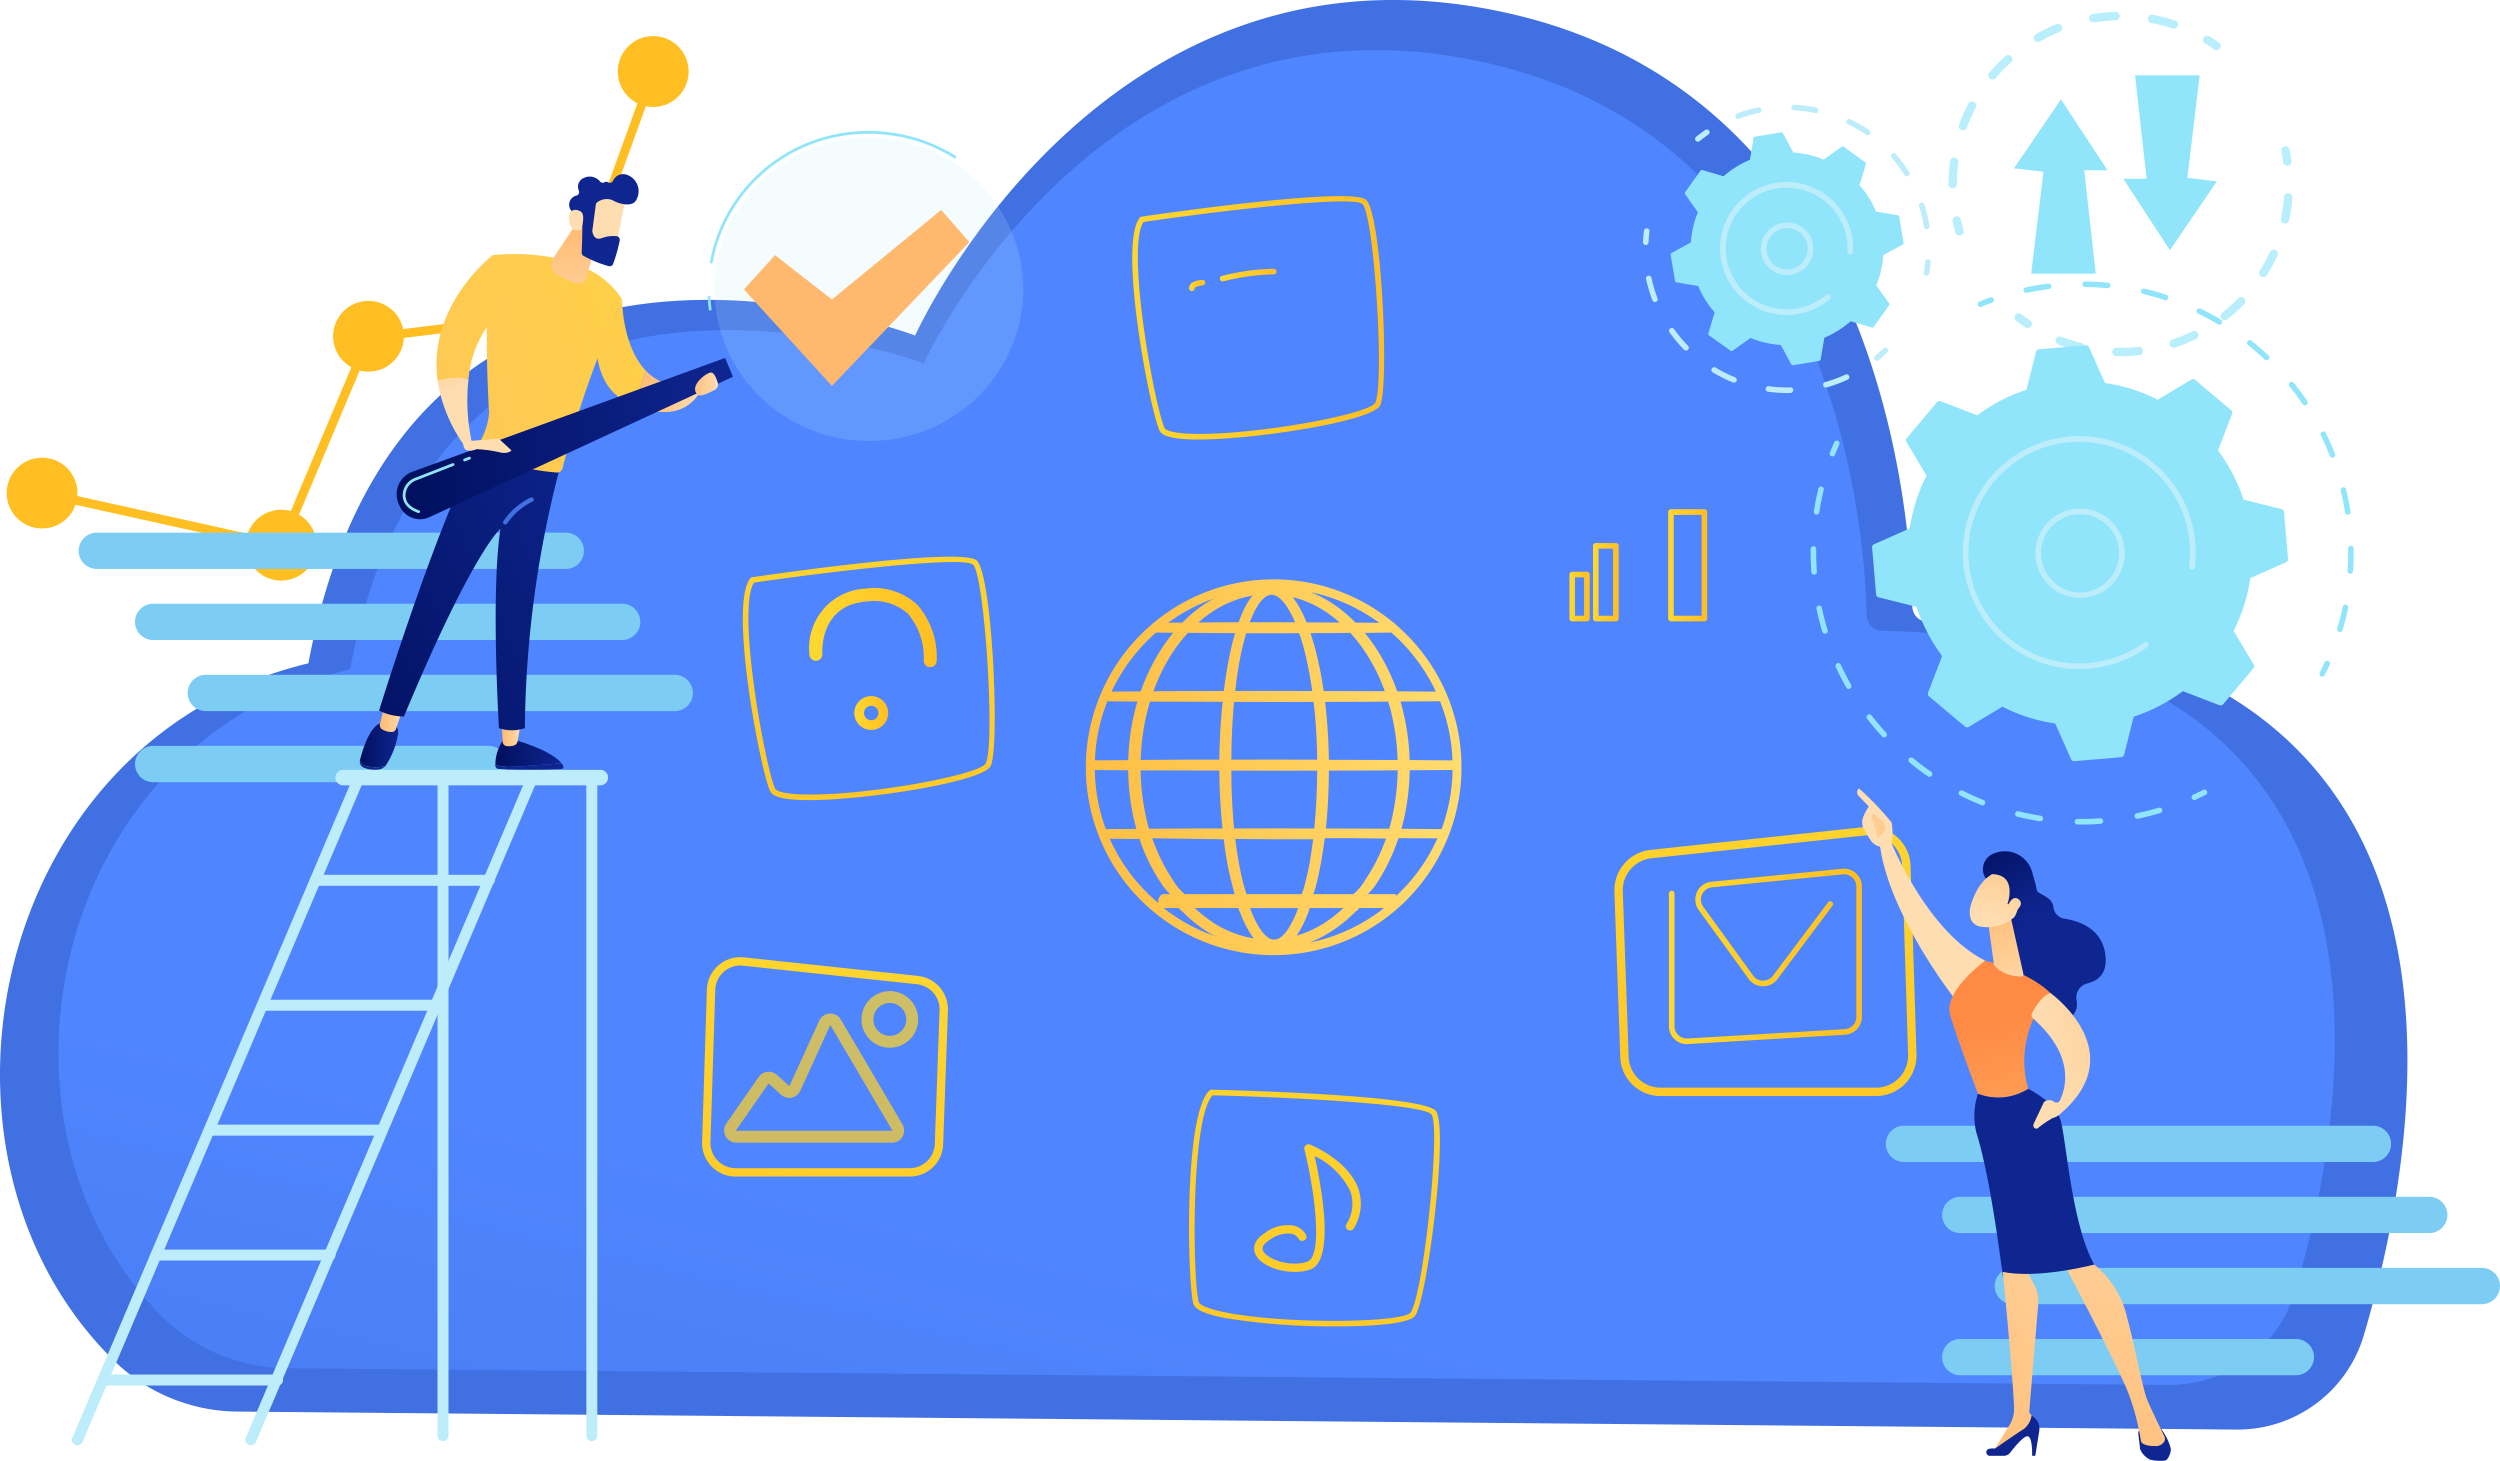 <svg xmlns="http://www.w3.org/2000/svg" xmlns:xlink="http://www.w3.org/1999/xlink" width="230.363" height="134.612" viewBox="0 0 230.363 134.612">
  <defs>
    <linearGradient id="linear-gradient" x1="-3.12" y1="-18.081" x2="-1.545" y2="-9.236" gradientUnits="objectBoundingBox">
      <stop offset="0" stop-color="#fed830"/>
      <stop offset="1" stop-color="#ffbe22"/>
    </linearGradient>
    <linearGradient id="linear-gradient-2" x1="-3.345" y1="-19.376" x2="-1.771" y2="-10.531" xlink:href="#linear-gradient"/>
    <linearGradient id="linear-gradient-3" x1="-2.884" y1="-16.729" x2="-1.31" y2="-7.883" xlink:href="#linear-gradient"/>
    <linearGradient id="linear-gradient-4" x1="-2.909" y1="-16.875" x2="-1.335" y2="-8.029" gradientUnits="objectBoundingBox">
      <stop offset="0" stop-color="#000f5d"/>
      <stop offset="1" stop-color="#0f2691"/>
    </linearGradient>
    <linearGradient id="linear-gradient-5" x1="-2.373" y1="-13.794" x2="-0.799" y2="-4.949" xlink:href="#linear-gradient"/>
    <linearGradient id="linear-gradient-6" x1="0.126" y1="-1.986" x2="0.307" y2="-0.681" xlink:href="#linear-gradient"/>
    <linearGradient id="linear-gradient-7" x1="0.581" y1="-0.01" x2="0.7" y2="-1.135" gradientUnits="objectBoundingBox">
      <stop offset="0" stop-color="#4070e2"/>
      <stop offset="1" stop-color="#4f85ff"/>
    </linearGradient>
    <linearGradient id="linear-gradient-8" x1="0.21" y1="1.5" x2="0.45" y2="0.9" xlink:href="#linear-gradient-7"/>
    <linearGradient id="linear-gradient-9" x1="0.677" y1="-0.252" x2="-0.046" y2="2.82" xlink:href="#linear-gradient"/>
    <linearGradient id="linear-gradient-10" x1="0.833" y1="-0.853" x2="-0.155" y2="4.367" xlink:href="#linear-gradient"/>
    <linearGradient id="linear-gradient-11" x1="0.987" y1="-1.346" x2="-2.154" y2="10.559" xlink:href="#linear-gradient"/>
    <linearGradient id="linear-gradient-12" x1="0" y1="0.5" x2="1" y2="0.5" xlink:href="#linear-gradient"/>
    <linearGradient id="linear-gradient-13" x1="0" y1="0.5" x2="1" y2="0.5" xlink:href="#linear-gradient"/>
    <linearGradient id="linear-gradient-15" x1="0.617" y1="-0.427" x2="0.322" y2="1.873" xlink:href="#linear-gradient"/>
    <linearGradient id="linear-gradient-16" x1="1.214" y1="-1.5" x2="-0.527" y2="3.756" xlink:href="#linear-gradient"/>
    <linearGradient id="linear-gradient-17" x1="0.763" y1="-0.583" x2="0.022" y2="2.253" xlink:href="#linear-gradient"/>
    <linearGradient id="linear-gradient-20" x1="0" y1="0.5" x2="1" y2="0.5" xlink:href="#linear-gradient"/>
    <linearGradient id="linear-gradient-21" x1="0" y1="0.5" x2="1" y2="0.5" xlink:href="#linear-gradient"/>
    <linearGradient id="linear-gradient-22" y1="0.5" x2="1" y2="0.5" gradientUnits="objectBoundingBox">
      <stop offset="0" stop-color="#febe44"/>
      <stop offset="1" stop-color="#ffdc6f"/>
    </linearGradient>
    <linearGradient id="linear-gradient-24" x1="0.757" y1="-0.502" x2="0.107" y2="2.139" xlink:href="#linear-gradient"/>
    <linearGradient id="linear-gradient-26" x1="0" y1="0.5" x2="1" y2="0.5" xlink:href="#linear-gradient"/>
    <linearGradient id="linear-gradient-27" x1="0" y1="0.5" x2="1" y2="0.5" xlink:href="#linear-gradient"/>
    <linearGradient id="linear-gradient-30" x1="0.5" y1="-21.814" x2="0.5" y2="-11.381" xlink:href="#linear-gradient-4"/>
    <linearGradient id="linear-gradient-31" x1="0" y1="0.5" x2="1" y2="0.5" xlink:href="#linear-gradient-4"/>
    <linearGradient id="linear-gradient-32" y1="0.5" x2="1" y2="0.5" gradientUnits="objectBoundingBox">
      <stop offset="0" stop-color="#ffb96f"/>
      <stop offset="1" stop-color="#feddb1"/>
    </linearGradient>
    <linearGradient id="linear-gradient-33" x1="0.5" y1="-14.775" x2="0.5" y2="-7.561" xlink:href="#linear-gradient-4"/>
    <linearGradient id="linear-gradient-34" x1="0" y1="0.5" x2="1" y2="0.5" xlink:href="#linear-gradient-4"/>
    <linearGradient id="linear-gradient-35" x1="0" y1="0.5" x2="1" y2="0.5" xlink:href="#linear-gradient-32"/>
    <linearGradient id="linear-gradient-36" x1="-0.289" y1="1.193" x2="1.375" y2="0.002" xlink:href="#linear-gradient-4"/>
    <linearGradient id="linear-gradient-37" x1="1.314" y1="-0.062" x2="-2.293" y2="2.028" gradientUnits="objectBoundingBox">
      <stop offset="0" stop-color="#fed244"/>
      <stop offset="1" stop-color="#ffb96f"/>
    </linearGradient>
    <linearGradient id="linear-gradient-38" x1="0.673" y1="-4.23" x2="1.048" y2="-14.484" xlink:href="#linear-gradient-7"/>
    <linearGradient id="linear-gradient-39" x1="0.25" y1="-1.065" x2="0.483" y2="0.186" xlink:href="#linear-gradient-32"/>
    <linearGradient id="linear-gradient-40" x1="2.845" y1="-0.503" x2="-5.081" y2="3.117" xlink:href="#linear-gradient-37"/>
    <linearGradient id="linear-gradient-41" x1="2.222" y1="-0.121" x2="-8.391" y2="4.13" xlink:href="#linear-gradient-37"/>
    <linearGradient id="linear-gradient-42" x1="0" y1="0.5" x2="1" y2="0.5" xlink:href="#linear-gradient-32"/>
    <linearGradient id="linear-gradient-43" x1="0.504" y1="-0.004" x2="0.489" y2="1.888" xlink:href="#linear-gradient-32"/>
    <linearGradient id="linear-gradient-44" x1="0" y1="0.5" x2="1" y2="0.5" xlink:href="#linear-gradient-4"/>
    <linearGradient id="linear-gradient-46" x1="4.3" y1="-0.327" x2="1.522" y2="0.279" xlink:href="#linear-gradient-32"/>
    <linearGradient id="linear-gradient-47" x1="-44.797" y1="165.996" x2="-43.774" y2="165.996" xlink:href="#linear-gradient-4"/>
    <linearGradient id="linear-gradient-48" x1="-217.464" y1="742.263" x2="-214.174" y2="739.907" xlink:href="#linear-gradient-32"/>
    <linearGradient id="linear-gradient-49" x1="0.222" y1="-9.574" x2="0.387" y2="-3.525" xlink:href="#linear-gradient-32"/>
    <linearGradient id="linear-gradient-50" x1="0" y1="0.5" x2="1" y2="0.5" xlink:href="#linear-gradient-32"/>
    <linearGradient id="linear-gradient-51" x1="1.332" y1="-2.382" x2="0.979" y2="-1.236" xlink:href="#linear-gradient-37"/>
    <linearGradient id="linear-gradient-52" x1="-0.021" y1="-0.346" x2="0.342" y2="0.297" xlink:href="#linear-gradient-4"/>
    <linearGradient id="linear-gradient-53" x1="1.449" y1="-0.751" x2="0.78" y2="0.079" xlink:href="#linear-gradient-32"/>
    <linearGradient id="linear-gradient-54" x1="3.948" y1="-6.751" x2="2.319" y2="-3.356" xlink:href="#linear-gradient-4"/>
    <linearGradient id="linear-gradient-55" x1="0.162" y1="1.602" x2="1.197" y2="-1.187" xlink:href="#linear-gradient-32"/>
    <linearGradient id="linear-gradient-56" x1="3.173" y1="-6.554" x2="2.168" y2="-3.776" xlink:href="#linear-gradient-4"/>
    <linearGradient id="linear-gradient-57" x1="0.308" y1="1.698" x2="0.771" y2="-1.193" xlink:href="#linear-gradient-32"/>
    <linearGradient id="linear-gradient-58" x1="0.516" y1="0.411" x2="0.749" y2="2.003" gradientUnits="objectBoundingBox">
      <stop offset="0" stop-color="#fe8a44"/>
      <stop offset="1" stop-color="#ffb96f"/>
    </linearGradient>
    <linearGradient id="linear-gradient-59" x1="4.828" y1="-4.304" x2="2.644" y2="-1.881" xlink:href="#linear-gradient-4"/>
    <linearGradient id="linear-gradient-60" x1="0.316" y1="-0.281" x2="0.673" y2="1.373" xlink:href="#linear-gradient-32"/>
    <linearGradient id="linear-gradient-61" x1="2.056" y1="-0.043" x2="0.124" y2="0.527" xlink:href="#linear-gradient-32"/>
    <linearGradient id="linear-gradient-62" x1="0.954" y1="-0.715" x2="0.425" y2="0.863" xlink:href="#linear-gradient-32"/>
    <linearGradient id="linear-gradient-63" x1="0.121" y1="-0.334" x2="0.822" y2="0.994" xlink:href="#linear-gradient-4"/>
    <linearGradient id="linear-gradient-64" x1="2.051" y1="-3.636" x2="0.127" y2="1.446" xlink:href="#linear-gradient-32"/>
    <linearGradient id="linear-gradient-65" x1="2.702" y1="-2.089" x2="0.712" y2="0.219" xlink:href="#linear-gradient-32"/>
    <linearGradient id="linear-gradient-66" x1="1.77" y1="-0.942" x2="-0.638" y2="1.522" xlink:href="#linear-gradient-32"/>
  </defs>
  <g id="Grupo_87663" data-name="Grupo 87663" transform="translate(-1100.535 -745.275)">
    <g id="Grupo_87615" data-name="Grupo 87615" transform="translate(1101.151 748.602)">
      <g id="Grupo_87609" data-name="Grupo 87609" transform="translate(0 38.848)">
        <circle id="Elipse_4477" data-name="Elipse 4477" cx="3.261" cy="3.261" r="3.261" fill="url(#linear-gradient)"/>
      </g>
      <g id="Grupo_87610" data-name="Grupo 87610" transform="translate(22.033 43.649)">
        <path id="Trazado_114389" data-name="Trazado 114389" d="M1134.794,805.715a3.261,3.261,0,1,1-3.638-2.836A3.261,3.261,0,0,1,1134.794,805.715Z" transform="translate(-1128.296 -802.854)" fill="url(#linear-gradient-2)"/>
      </g>
      <g id="Grupo_87611" data-name="Grupo 87611" transform="translate(29.448 23.772)">
        <circle id="Elipse_4478" data-name="Elipse 4478" cx="3.261" cy="3.261" r="3.261" transform="matrix(0.976, -0.217, 0.217, 0.976, 0, 1.412)" fill="url(#linear-gradient-3)"/>
      </g>
      <g id="Grupo_87612" data-name="Grupo 87612" transform="translate(48.336 22.137)">
        <path id="Trazado_114390" data-name="Trazado 114390" d="M1167.036,779.347a3.262,3.262,0,1,1-3.639-2.835A3.262,3.262,0,0,1,1167.036,779.347Z" transform="translate(-1160.537 -776.487)" fill="url(#linear-gradient-4)"/>
      </g>
      <g id="Grupo_87613" data-name="Grupo 87613" transform="translate(56.311)">
        <path id="Trazado_114391" data-name="Trazado 114391" d="M1176.811,752.213a3.262,3.262,0,1,1-3.638-2.835A3.262,3.262,0,0,1,1176.811,752.213Z" transform="translate(-1170.312 -749.353)" fill="url(#linear-gradient-5)"/>
      </g>
      <g id="Grupo_87614" data-name="Grupo 87614" transform="translate(3.132 3.233)">
        <path id="Trazado_114392" data-name="Trazado 114392" d="M1127.525,797.518l-22.4-4.963.177-.8,21.728,4.815,8.031-19.064,18.176-2.253,7.956-21.937.771.279-8.128,22.41-18.2,2.257Z" transform="translate(-1105.129 -753.316)" fill="url(#linear-gradient-6)"/>
      </g>
    </g>
    <g id="Grupo_87616" data-name="Grupo 87616" transform="translate(1100.535 745.275)">
      <path id="Trazado_114393" data-name="Trazado 114393" d="M1278.134,802.565a1.418,1.418,0,0,1-1.385-1.391c-.142-7.788-2.572-46.457-36.626-54.538-37.914-9-55.264,29.56-55.264,29.56s-46.91-17.993-55.906,30.2c-29.413,7.06-37.055,45.473-17.925,64.243a16.447,16.447,0,0,0,11.373,4.706l184.206,1.659a12.127,12.127,0,0,0,11.737-8.674C1324.1,848.912,1331.639,803.818,1278.134,802.565Z" transform="translate(-1100.535 -745.275)" fill="url(#linear-gradient-7)"/>
      <path id="Trazado_114394" data-name="Trazado 114394" d="M1275.139,804.433a1.419,1.419,0,0,1-1.385-1.389c-.151-7.469-2.556-43.326-34.63-50.842-35.85-8.4-52.256,27.6-52.256,27.6s-44.357-16.8-52.864,28.2c-27.546,6.529-34.9,41.778-17.462,59.483a16.447,16.447,0,0,0,11.575,4.907l173.406,1.543a12.128,12.128,0,0,0,11.745-8.707C1318.676,846.794,1325.093,805.628,1275.139,804.433Z" transform="translate(-1101.75 -746.317)" fill="url(#linear-gradient-8)"/>
    </g>
    <g id="Grupo_87621" data-name="Grupo 87621" transform="translate(1280.085 746.366)">
      <g id="Grupo_87617" data-name="Grupo 87617" transform="translate(6.028 5.846)">
        <path id="Trazado_114395" data-name="Trazado 114395" d="M1332.331,756.5l4.295,6.53h-2.148l1.062,9.528h-5.95l1.133-9.39-2.719-.317Z" transform="translate(-1328.004 -754.279)" fill="#91e5fa"/>
        <path id="Trazado_114396" data-name="Trazado 114396" d="M1344.646,769.9l-4.295-6.591h2.148l-1.062-9.528h5.95l-1.133,9.452,2.719.317Z" transform="translate(-1330.278 -753.777)" fill="#91e5fa"/>
      </g>
      <g id="Grupo_87620" data-name="Grupo 87620">
        <g id="Grupo_87618" data-name="Grupo 87618" opacity="0.64">
          <path id="Trazado_114397" data-name="Trazado 114397" d="M1321.706,771.474a.386.386,0,0,1-.37-.277c-.1-.333-.186-.677-.263-1.021a.386.386,0,0,1,.754-.168c.073.328.157.655.25.972a.386.386,0,0,1-.371.5Z" transform="translate(-1320.698 -750.865)" fill="#91e5fa"/>
          <path id="Trazado_114398" data-name="Trazado 114398" d="M1321,762.877a.386.386,0,0,1-.386-.387c0-.366.013-.741.038-1.111.024-.339.058-.678.1-1.009a.386.386,0,0,1,.766.1c-.042.315-.075.638-.1.959-.024.353-.037.71-.037,1.058A.387.387,0,0,1,1321,762.877Zm.94-5.338a.392.392,0,0,1-.132-.023.387.387,0,0,1-.231-.5,15.822,15.822,0,0,1,.863-1.944.386.386,0,1,1,.684.361,15.007,15.007,0,0,0-.821,1.849A.388.388,0,0,1,1321.941,757.539Zm2.728-4.685a.386.386,0,0,1-.295-.636,16.044,16.044,0,0,1,1.48-1.526.386.386,0,0,1,.517.574,15.058,15.058,0,0,0-1.408,1.451A.384.384,0,0,1,1324.669,752.854Zm4.172-3.459a.386.386,0,0,1-.191-.722,15.789,15.789,0,0,1,1.912-.924.386.386,0,0,1,.289.716,15.056,15.056,0,0,0-1.819.879A.387.387,0,0,1,1328.841,749.395Zm12.535-1.227a.4.4,0,0,1-.122-.02,15.084,15.084,0,0,0-1.958-.507.386.386,0,0,1,.143-.76,15.953,15.953,0,0,1,2.058.533.386.386,0,0,1-.122.753Zm-7.429-.584a.386.386,0,0,1-.063-.767,15.931,15.931,0,0,1,2.115-.2.386.386,0,1,1,.023.772,15.187,15.187,0,0,0-2.012.2A.429.429,0,0,1,1333.948,747.584Z" transform="translate(-1320.615 -746.612)" fill="#91e5fa"/>
          <path id="Trazado_114399" data-name="Trazado 114399" d="M1350.607,750.635a.388.388,0,0,1-.22-.069c-.273-.19-.557-.374-.843-.546a.386.386,0,0,1,.4-.662c.3.18.6.373.886.573a.386.386,0,0,1-.221.7Z" transform="translate(-1325.908 -747.108)" fill="#91e5fa"/>
        </g>
        <g id="Grupo_87619" data-name="Grupo 87619" transform="translate(6.074 12.387)" opacity="0.64">
          <path id="Trazado_114400" data-name="Trazado 114400" d="M1358.75,763.583a.386.386,0,0,1-.383-.334c-.044-.33-.1-.663-.166-.99a.386.386,0,0,1,.757-.153c.07.344.129.693.175,1.041a.386.386,0,0,1-.332.434A.345.345,0,0,1,1358.75,763.583Z" transform="translate(-1333.609 -761.795)" fill="#91e5fa"/>
          <path id="Trazado_114401" data-name="Trazado 114401" d="M1338.727,782.117c-.139,0-.277,0-.416-.006a.385.385,0,0,1-.376-.4.375.375,0,0,1,.4-.376,15.223,15.223,0,0,0,1.987-.079.386.386,0,1,1,.082.769A15.9,15.9,0,0,1,1338.727,782.117Zm-3.689-.44a.4.4,0,0,1-.091-.011,16,16,0,0,1-1.995-.627.386.386,0,0,1,.279-.72,15.086,15.086,0,0,0,1.9.6.387.387,0,0,1-.091.762Zm8.557-.347a.386.386,0,0,1-.122-.753,14.962,14.962,0,0,0,1.84-.75.387.387,0,0,1,.339.7,15.892,15.892,0,0,1-1.935.789A.39.39,0,0,1,1343.594,781.33Zm4.692-2.529a.387.387,0,0,1-.24-.69,15.162,15.162,0,0,0,1.479-1.331.386.386,0,0,1,.553.539,15.963,15.963,0,0,1-1.554,1.4A.384.384,0,0,1,1348.286,778.8Zm3.562-3.969a.386.386,0,0,1-.327-.591,15.077,15.077,0,0,0,.94-1.753.387.387,0,0,1,.7.32,15.944,15.944,0,0,1-.99,1.843A.385.385,0,0,1,1351.848,774.832Zm2-4.943a.394.394,0,0,1-.082-.008.386.386,0,0,1-.3-.458,15.239,15.239,0,0,0,.287-1.969.386.386,0,1,1,.77.062,16.039,16.039,0,0,1-.3,2.068A.386.386,0,0,1,1353.85,769.889Z" transform="translate(-1328.916 -762.772)" fill="#91e5fa"/>
          <path id="Trazado_114402" data-name="Trazado 114402" d="M1329.283,782.026a.383.383,0,0,1-.214-.064c-.29-.193-.579-.4-.858-.614a.387.387,0,0,1,.471-.614c.264.2.539.4.816.583a.386.386,0,0,1-.215.708Z" transform="translate(-1328.06 -765.269)" fill="#91e5fa"/>
        </g>
      </g>
    </g>
    <g id="Grupo_87623" data-name="Grupo 87623" transform="translate(1165.227 833.477)">
      <path id="Trazado_114403" data-name="Trazado 114403" d="M1198.959,873.6H1182.92a3.089,3.089,0,0,1-3.088-3.188l.441-14.035a3.091,3.091,0,0,1,3.417-2.976l16.036,1.711a3.1,3.1,0,0,1,2.76,3.183l-.439,12.325A3.079,3.079,0,0,1,1198.959,873.6Zm-17.913-17.2-.442,14.036a2.319,2.319,0,0,0,2.316,2.39h16.039a2.309,2.309,0,0,0,2.316-2.235l.439-12.325a2.325,2.325,0,0,0-2.071-2.386l-16.036-1.711a2.317,2.317,0,0,0-2.562,2.231Z" transform="translate(-1179.83 -853.387)" fill="url(#linear-gradient-9)"/>
      <g id="Grupo_87622" data-name="Grupo 87622" transform="translate(2.034 3.125)" opacity="0.73">
        <path id="Trazado_114404" data-name="Trazado 114404" d="M1197.786,871.65h-14.338a1.124,1.124,0,0,1-.923-1.766l2.983-4.289a1.125,1.125,0,0,1,1.682-.187l1.135,1.024a.025.025,0,0,0,.021-.017l2.741-6.005a1.124,1.124,0,0,1,1.991-.1l5.677,9.65a1.124,1.124,0,0,1-.968,1.694Zm-11.335-5.435-.046,0-2.982,4.289a.027.027,0,0,0,0,.032.025.025,0,0,0,.027.016h14.338a.026.026,0,0,0,.026-.016.025.025,0,0,0,0-.03l-5.677-9.65c0-.008-.01-.012-.028-.015a.025.025,0,0,0-.026.017l-2.74,6.005a1.123,1.123,0,0,1-1.782.362Z" transform="translate(-1182.323 -857.684)" fill="url(#linear-gradient-10)"/>
        <path id="Trazado_114405" data-name="Trazado 114405" d="M1200.448,862.434a2.608,2.608,0,1,1,2.607-2.608A2.61,2.61,0,0,1,1200.448,862.434Zm0-4.122a1.514,1.514,0,1,0,1.514,1.514A1.515,1.515,0,0,0,1200.448,858.311Z" transform="translate(-1185.181 -857.217)" fill="url(#linear-gradient-11)"/>
      </g>
    </g>
    <g id="Grupo_87626" data-name="Grupo 87626" transform="translate(1168.984 796.572)">
      <path id="Trazado_114406" data-name="Trazado 114406" d="M1203.083,818.987h-.038a.6.6,0,0,1-.558-.635,6.227,6.227,0,0,0-1.442-4.275,4.707,4.707,0,0,0-3.812-1.141c-4.318.307-4.1,4.593-4.092,4.776a.6.6,0,1,1-1.193.073,5.477,5.477,0,0,1,5.2-6.041,5.835,5.835,0,0,1,4.744,1.49,7.345,7.345,0,0,1,1.787,5.2A.6.6,0,0,1,1203.083,818.987Z" transform="translate(-1185.817 -808.808)" fill="url(#linear-gradient-12)"/>
      <path id="Trazado_114407" data-name="Trazado 114407" d="M1198.584,827.015a1.56,1.56,0,1,1,1.561-1.561A1.562,1.562,0,0,1,1198.584,827.015Zm0-2.224a.664.664,0,1,0,.664.663A.665.665,0,0,0,1198.584,824.791Z" transform="translate(-1186.753 -811.051)" fill="url(#linear-gradient-13)"/>
      <g id="Grupo_87625" data-name="Grupo 87625" transform="translate(0)">
        <path id="Trazado_114408" data-name="Trazado 114408" d="M1197.026,830.121l-.19,0a5.6,5.6,0,0,1-4.155-1.518,7.288,7.288,0,0,1-1.678-5.373,1.771,1.771,0,0,1,1.76-1.705h.031l9.3.167a1.282,1.282,0,0,1,1.259,1.253,7.661,7.661,0,0,1-1.761,5.4A6.232,6.232,0,0,1,1197.026,830.121Zm-4.263-7.7a.871.871,0,0,0-.865.84c-.04,1.182.091,3.366,1.42,4.713a4.852,4.852,0,0,0,3.689,1.25,5.375,5.375,0,0,0,3.939-1.492,6.782,6.782,0,0,0,1.512-4.764.388.388,0,0,0-.379-.379l-9.3-.167Z" transform="translate(-1185.643 -810.615)" fill="url(#linear-gradient-12)"/>
        <g id="Grupo_87624" data-name="Grupo 87624">
          <path id="Trazado_114409" data-name="Trazado 114409" d="M1190.551,830.582q-.23,0-.445-.005c-2.519-.052-3.013-.5-3.166-.839-.886-1.947-3.825-17.11-1.817-19.6a.252.252,0,0,1,.163-.093c3.224-.471,19.375-2.755,20.7-1.543,1.451,1.326,2.142,17.247,1.286,18.934C1206.525,828.915,1195.721,830.582,1190.551,830.582Zm-5.084-20.044c-1.637,2.43,1.031,16.983,1.943,18.987.037.081.34.488,2.707.537,5.769.125,16.173-1.821,16.7-2.859.893-1.764-.105-17.345-1.174-18.321C1204.759,808.078,1192.846,809.465,1185.466,810.538Z" transform="translate(-1184.435 -808.151)" fill="url(#linear-gradient-15)"/>
        </g>
      </g>
    </g>
    <g id="Grupo_87628" data-name="Grupo 87628" transform="translate(1210.096 845.684)">
      <path id="Trazado_114410" data-name="Trazado 114410" d="M1245.915,886.273c-1.53,0-3.143-.649-3.6-1.6-.157-.329-.391-1.18.841-1.969a3.436,3.436,0,0,1,2.708-.689,1.759,1.759,0,0,1,1.1.841.386.386,0,0,1-.689.35,1.017,1.017,0,0,0-.629-.45,2.807,2.807,0,0,0-2.07.6c-.525.337-.713.668-.561.986.364.761,2.464,1.523,4.057.993,1.464-.487.734-6.343-.252-10.346a.386.386,0,0,1,.52-.45c.144.059,3.544,1.465,4.459,4.1a4.286,4.286,0,0,1-.445,3.635.386.386,0,0,1-.671-.381,3.545,3.545,0,0,0,.386-3,6.909,6.909,0,0,0-3.312-3.293c.616,2.727,1.934,9.68-.44,10.471A4.464,4.464,0,0,1,1245.915,886.273Z" transform="translate(-1236.183 -869.483)" fill="url(#linear-gradient-16)"/>
      <g id="Grupo_87627" data-name="Grupo 87627" transform="translate(0)">
        <path id="Trazado_114411" data-name="Trazado 114411" d="M1248.417,890.162a62.337,62.337,0,0,1-10.214-.762c-2.474-.475-2.886-1-2.979-1.359-.546-2.068-.892-17.51,1.505-19.627a.279.279,0,0,1,.177-.065c3.258.079,19.562.544,20.666,1.962,1.207,1.551-.791,17.361-1.916,18.881C1255.149,889.875,1252.026,890.162,1248.417,890.162ZM1237,868.867c-2.022,2.12-1.84,16.914-1.278,19.043.023.087.254.538,2.578.985,5.666,1.09,16.249.925,16.942-.009,1.176-1.589,2.813-17.116,1.924-18.258C1256.433,869.687,1244.456,869.051,1237,868.867Z" transform="translate(-1234.827 -868.349)" fill="url(#linear-gradient-17)"/>
      </g>
    </g>
    <g id="Grupo_87630" data-name="Grupo 87630" transform="translate(1204.868 763.343)">
      <g id="Grupo_87629" data-name="Grupo 87629">
        <path id="Trazado_114412" data-name="Trazado 114412" d="M1234.536,789.852c-.154,0-.3,0-.446,0-2.519-.052-3.012-.5-3.165-.839-.886-1.947-3.825-17.109-1.818-19.6a.262.262,0,0,1,.163-.094c3.224-.47,19.374-2.753,20.7-1.542,1.451,1.326,2.141,17.247,1.286,18.934C1250.509,788.185,1239.707,789.852,1234.536,789.852Zm-5.084-20.044c-1.637,2.43,1.031,16.983,1.942,18.987.038.081.341.487,2.708.537,5.765.117,16.172-1.821,16.7-2.859.893-1.764-.105-17.345-1.174-18.321C1248.744,767.349,1236.831,768.735,1229.451,769.808Z" transform="translate(-1228.419 -767.422)" fill="url(#linear-gradient-12)"/>
      </g>
      <path id="Trazado_114413" data-name="Trazado 114413" d="M1236.469,786.288a3.786,3.786,0,0,1-1.974-.295c-.813-.811-2.229-7.593-1.416-10.255.234-.767.634-1.21,1.187-1.317l.563-.109c1.769-.346,5.05-.986,7.88-1.355a4.273,4.273,0,0,0,.21-.7c.149-.61.249-1.013.569-1.049,3.418-.376,4.027-.007,4.171.4.236.669.915,3.785,1.406,6.653,1.009,5.9.515,6.243.3,6.391-.577.4-4.755.972-7.423,1.256C1240.089,786.107,1237.979,786.288,1236.469,786.288Zm-2.106-11.361c-.352.068-.618.391-.792.962-.83,2.716.8,9.249,1.286,9.739.288.219,2.642.24,7.117-.239a39.054,39.054,0,0,0,7.1-1.157c.033-.043.387-.661-.541-6.026-.523-3.028-1.164-5.872-1.359-6.426-.008-.017-.233-.431-3.557-.07a4.492,4.492,0,0,0-.2.667c-.148.6-.255,1.039-.581,1.082-2.828.365-6.135,1.011-7.911,1.358Z" transform="translate(-1229.232 -768.09)" fill="url(#linear-gradient-12)"/>
      <path id="Trazado_114414" data-name="Trazado 114414" d="M1235.095,777.924a.257.257,0,0,1-.255-.232.61.61,0,0,1,.426-.622,2.528,2.528,0,0,1,.779-.189.257.257,0,1,1,.052.512,2.034,2.034,0,0,0-.612.142c-.095.045-.135.088-.133.1a.257.257,0,0,1-.23.282Z" transform="translate(-1229.601 -769.164)" fill="url(#linear-gradient-20)"/>
      <path id="Trazado_114415" data-name="Trazado 114415" d="M1238.57,776.8a.258.258,0,0,1-.065-.508,20.912,20.912,0,0,1,4.776-.658.258.258,0,0,1-.006.516h-.007a20.3,20.3,0,0,0-4.632.641A.258.258,0,0,1,1238.57,776.8Z" transform="translate(-1230.241 -768.935)" fill="url(#linear-gradient-21)"/>
    </g>
    <g id="Grupo_87642" data-name="Grupo 87642" transform="translate(1251.927 754.921)">
      <g id="Grupo_87637" data-name="Grupo 87637" transform="translate(15.45 16.288)">
        <g id="Grupo_87631" data-name="Grupo 87631" transform="translate(0 14.665)">
          <path id="Trazado_114416" data-name="Trazado 114416" d="M1348.324,835.415a.257.257,0,0,1-.108-.491c.305-.14.614-.29.917-.445a.257.257,0,0,1,.234.458c-.31.158-.625.311-.937.454A.247.247,0,0,1,1348.324,835.415Z" transform="translate(-1312.962 -802.296)" fill="#91e5fa"/>
          <path id="Trazado_114417" data-name="Trazado 114417" d="M1330.039,831.37c-.143,0-.279,0-.418,0a.258.258,0,0,1-.254-.262.261.261,0,0,1,.262-.254c.136,0,.277.009.41,0,.557,0,1.123-.02,1.682-.058a.261.261,0,0,1,.274.24.257.257,0,0,1-.239.274C1331.186,831.349,1330.608,831.37,1330.039,831.37Zm-3.832-.3a.23.23,0,0,1-.041,0c-.7-.109-1.4-.251-2.093-.422a.257.257,0,1,1,.123-.5c.676.166,1.366.305,2.05.412a.258.258,0,0,1-.039.512Zm8.931-.229a.258.258,0,0,1-.052-.51c.682-.143,1.365-.315,2.027-.513a.257.257,0,1,1,.148.493c-.676.2-1.373.379-2.07.525A.306.306,0,0,1,1335.138,830.843Zm-14.271-1.24a.249.249,0,0,1-.1-.019c-.656-.264-1.311-.559-1.946-.878a.257.257,0,1,1,.231-.46c.623.313,1.264.6,1.907.86a.258.258,0,0,1-.1.5Zm-4.878-2.622a.264.264,0,0,1-.147-.045c-.582-.4-1.154-.835-1.7-1.287a.258.258,0,0,1,.328-.4c.537.443,1.1.867,1.668,1.26a.257.257,0,0,1-.146.469Zm-4.177-3.634a.258.258,0,0,1-.189-.083c-.481-.523-.943-1.072-1.376-1.633a.257.257,0,1,1,.407-.315c.424.549.878,1.087,1.349,1.6a.258.258,0,0,1-.19.432Zm-3.266-4.468a.257.257,0,0,1-.224-.13c-.352-.618-.681-1.256-.978-1.9a.258.258,0,0,1,.468-.216c.29.629.612,1.254.957,1.858a.257.257,0,0,1-.1.351A.262.262,0,0,1,1308.546,818.879Zm-2.187-5.085a.257.257,0,0,1-.246-.184c-.2-.677-.383-1.373-.529-2.068a.258.258,0,1,1,.5-.106c.144.68.318,1.362.518,2.026a.256.256,0,0,1-.172.321A.26.26,0,0,1,1306.36,813.793Zm-1-5.446a.257.257,0,0,1-.256-.239c-.043-.6-.064-1.2-.064-1.792,0-.115,0-.229,0-.344a.258.258,0,0,1,.258-.254h0a.258.258,0,0,1,.254.261c0,.112,0,.224,0,.336,0,.582.02,1.172.062,1.755a.256.256,0,0,1-.238.275Zm.225-5.533a.326.326,0,0,1-.039,0,.257.257,0,0,1-.215-.294c.108-.7.248-1.4.416-2.1a.257.257,0,1,1,.5.122c-.164.676-.3,1.366-.407,2.051A.258.258,0,0,1,1305.584,802.815Z" transform="translate(-1305.038 -795.993)" fill="#91e5fa"/>
          <path id="Trazado_114418" data-name="Trazado 114418" d="M1307.44,796.5a.242.242,0,0,1-.095-.019.257.257,0,0,1-.144-.334c.128-.32.264-.642.406-.958a.257.257,0,1,1,.47.21c-.139.309-.272.625-.4.938A.258.258,0,0,1,1307.44,796.5Z" transform="translate(-1305.433 -795.037)" fill="#91e5fa"/>
        </g>
        <g id="Grupo_87632" data-name="Grupo 87632" transform="translate(15.403)">
          <path id="Trazado_114419" data-name="Trazado 114419" d="M1324.175,779.74a.258.258,0,0,1-.1-.5c.321-.13.648-.255.972-.373a.258.258,0,1,1,.174.485c-.317.113-.638.237-.951.364A.24.24,0,0,1,1324.175,779.74Z" transform="translate(-1323.917 -777.392)" fill="#91e5fa"/>
          <path id="Trazado_114420" data-name="Trazado 114420" d="M1358.238,809.366a.291.291,0,0,1-.073-.011.259.259,0,0,1-.174-.321c.194-.655.363-1.327.5-2a.258.258,0,0,1,.505.1c-.141.683-.313,1.369-.511,2.038A.259.259,0,0,1,1358.238,809.366Zm.96-5.364h-.018a.258.258,0,0,1-.24-.274c.036-.534.054-1.077.054-1.613,0-.148,0-.3,0-.444a.258.258,0,0,1,.253-.262h0a.257.257,0,0,1,.257.252c0,.152,0,.3,0,.454,0,.547-.018,1.1-.055,1.647A.257.257,0,0,1,1359.2,804Zm-.24-5.444a.257.257,0,0,1-.255-.218c-.1-.676-.237-1.355-.4-2.019a.258.258,0,0,1,.5-.12c.163.677.3,1.371.406,2.061a.257.257,0,0,1-.215.294Zm-1.413-5.261a.258.258,0,0,1-.24-.164c-.249-.636-.528-1.269-.83-1.882a.258.258,0,0,1,.463-.227c.308.625.593,1.272.848,1.921a.258.258,0,0,1-.146.334A.272.272,0,0,1,1357.545,793.3Zm-2.533-4.819a.258.258,0,0,1-.214-.113c-.383-.565-.794-1.122-1.224-1.654a.258.258,0,0,1,.4-.324c.438.543.858,1.112,1.249,1.689a.258.258,0,0,1-.213.4Zm-3.53-4.149a.255.255,0,0,1-.177-.07c-.5-.468-1.02-.922-1.555-1.348a.258.258,0,0,1,.321-.4c.546.435,1.079.9,1.587,1.376a.257.257,0,0,1-.176.445Zm-4.351-3.281a.259.259,0,0,1-.131-.036c-.586-.349-1.2-.678-1.81-.977a.258.258,0,1,1,.225-.463c.628.306,1.251.642,1.849,1a.257.257,0,0,1-.132.479Zm-4.96-2.254a.253.253,0,0,1-.08-.013c-.65-.213-1.318-.4-1.981-.556a.257.257,0,1,1,.118-.5c.679.16,1.359.351,2.023.568a.258.258,0,0,1-.08.5Zm-12.835-.676a.257.257,0,0,1-.053-.509c.679-.144,1.375-.261,2.071-.349a.261.261,0,0,1,.288.224.257.257,0,0,1-.224.287c-.681.086-1.364.2-2.03.343A.289.289,0,0,1,1329.336,778.118Zm7.5-.433a.121.121,0,0,1-.024,0c-.679-.064-1.371-.1-2.054-.106a.257.257,0,0,1,0-.515h0c.7.006,1.405.043,2.1.108a.258.258,0,0,1-.024.514Z" transform="translate(-1324.868 -777.062)" fill="#91e5fa"/>
          <path id="Trazado_114421" data-name="Trazado 114421" d="M1362.764,821.367a.258.258,0,0,1-.23-.374c.153-.3.3-.612.44-.919a.258.258,0,1,1,.469.213c-.142.313-.293.628-.449.937A.259.259,0,0,1,1362.764,821.367Z" transform="translate(-1331.024 -784.955)" fill="#91e5fa"/>
        </g>
        <g id="Grupo_87636" data-name="Grupo 87636" transform="translate(5.66 5.873)">
          <g id="Grupo_87633" data-name="Grupo 87633">
            <path id="Trazado_114422" data-name="Trazado 114422" d="M1347.115,814.034a.3.3,0,0,0,.028-.344l-1.857-3.1a15.738,15.738,0,0,0,1.544-4.866l3.3-1.467a.3.3,0,0,0,.176-.3l-.372-4.323a.3.3,0,0,0-.224-.263l-3.507-.881a15.741,15.741,0,0,0-2.352-4.53l1.3-3.376a.3.3,0,0,0-.086-.335l-3.32-2.793a.3.3,0,0,0-.344-.028l-3.1,1.858a15.745,15.745,0,0,0-4.866-1.544l-1.467-3.3a.3.3,0,0,0-.3-.175l-4.322.372a.3.3,0,0,0-.263.224l-.881,3.506a15.747,15.747,0,0,0-4.531,2.353l-3.375-1.3a.3.3,0,0,0-.335.086l-2.793,3.32a.3.3,0,0,0-.028.344l1.857,3.1a15.793,15.793,0,0,0-1.544,4.867l-3.3,1.467a.3.3,0,0,0-.175.3l.372,4.323a.3.3,0,0,0,.224.263l3.506.881a15.765,15.765,0,0,0,2.352,4.53l-1.3,3.376a.3.3,0,0,0,.087.334l3.32,2.793a.3.3,0,0,0,.344.028l3.1-1.858a15.751,15.751,0,0,0,4.866,1.544l1.468,3.3a.3.3,0,0,0,.3.175l4.322-.372a.3.3,0,0,0,.264-.224l.881-3.506a15.743,15.743,0,0,0,4.53-2.353l3.376,1.3a.3.3,0,0,0,.334-.086Z" transform="translate(-1311.976 -784.261)" fill="#91e5fa"/>
          </g>
          <g id="Grupo_87634" data-name="Grupo 87634" transform="translate(15.055 15.055)">
            <path id="Trazado_114423" data-name="Trazado 114423" d="M1334.545,810.936a4.11,4.11,0,1,1,1.34-.226A4.116,4.116,0,0,1,1334.545,810.936Zm0-7.706a3.607,3.607,0,0,0-1.178.2,3.6,3.6,0,1,0,4.573,2.222h0a3.6,3.6,0,0,0-3.395-2.422Z" transform="translate(-1330.429 -802.714)" fill="#bdedfb"/>
          </g>
          <g id="Grupo_87635" data-name="Grupo 87635" transform="translate(8.364 8.385)">
            <path id="Trazado_114424" data-name="Trazado 114424" d="M1332.948,815.995a10.742,10.742,0,0,1-10.68-9.808c-.027-.313-.04-.627-.04-.937a10.727,10.727,0,0,1,21.415-.9c.026.311.04.622.04.932a10.652,10.652,0,0,1-.086,1.352.258.258,0,0,1-.513-.032.225.225,0,0,1,0-.033,10.255,10.255,0,0,0,.081-1.287q0-.444-.037-.887c-.011-.132-.025-.264-.042-.395a10.212,10.212,0,0,0-20.345,1.253q0,.444.038.892a10.213,10.213,0,0,0,16.15,7.407.258.258,0,0,1,.36.058.257.257,0,0,1-.058.36,10.716,10.716,0,0,1-5.358,1.987C1333.564,815.982,1333.254,815.995,1332.948,815.995Z" transform="translate(-1322.228 -794.539)" fill="#bdedfb"/>
          </g>
        </g>
      </g>
      <g id="Grupo_87638" data-name="Grupo 87638" transform="translate(2.551 2.546)">
        <path id="Trazado_114425" data-name="Trazado 114425" d="M1309.351,775.97l-1.176-1.651a8.8,8.8,0,0,0,.646-2.787l1.78-.966a.166.166,0,0,0,.085-.174l-.4-2.4a.166.166,0,0,0-.136-.137l-2-.336a8.845,8.845,0,0,0-1.515-2.426l.576-1.943a.168.168,0,0,0-.063-.183l-1.978-1.413a.167.167,0,0,0-.193,0l-1.651,1.176a8.823,8.823,0,0,0-2.786-.646l-.967-1.78a.166.166,0,0,0-.174-.085l-2.4.4a.165.165,0,0,0-.136.136l-.337,2a8.787,8.787,0,0,0-2.425,1.515l-1.943-.576a.165.165,0,0,0-.183.063l-1.413,1.978a.165.165,0,0,0,0,.193l1.175,1.651a8.842,8.842,0,0,0-.646,2.787l-1.78.966a.167.167,0,0,0-.085.174l.4,2.4a.167.167,0,0,0,.137.137l2,.336a8.807,8.807,0,0,0,1.515,2.426l-.576,1.943a.166.166,0,0,0,.063.183l1.979,1.413a.166.166,0,0,0,.193,0l1.651-1.176a8.825,8.825,0,0,0,2.787.646l.966,1.78a.166.166,0,0,0,.174.085l2.4-.4a.167.167,0,0,0,.137-.136l.336-2a8.827,8.827,0,0,0,2.426-1.516l1.943.576a.166.166,0,0,0,.183-.063l1.413-1.978A.168.168,0,0,0,1309.351,775.97Z" transform="translate(-1289.227 -760.218)" fill="#91e5fa"/>
      </g>
      <g id="Grupo_87639" data-name="Grupo 87639" transform="translate(10.864 10.859)">
        <path id="Trazado_114426" data-name="Trazado 114426" d="M1301.835,775.243a2.417,2.417,0,1,1,2.213-3.386h0a2.419,2.419,0,0,1-2.213,3.386Zm0-4.319a1.9,1.9,0,1,0,1.742,1.14h0a1.9,1.9,0,0,0-1.742-1.14Z" transform="translate(-1299.417 -770.408)" fill="#bdedfb"/>
      </g>
      <g id="Grupo_87640" data-name="Grupo 87640" transform="translate(0 11.39)">
        <path id="Trazado_114427" data-name="Trazado 114427" d="M1312.464,785.759a.258.258,0,0,1-.163-.457c.259-.212.512-.438.754-.671a.258.258,0,1,1,.357.371c-.251.241-.516.476-.785.7A.26.26,0,0,1,1312.464,785.759Z" transform="translate(-1290.908 -773.545)" fill="#bdedfb"/>
        <path id="Trazado_114428" data-name="Trazado 114428" d="M1299.448,787.214a13.257,13.257,0,0,1-1.76-.117.257.257,0,1,1,.069-.51,12.691,12.691,0,0,0,1.991.109.253.253,0,0,1,.263.25.257.257,0,0,1-.251.264C1299.655,787.213,1299.551,787.214,1299.448,787.214Zm3.567-.5a.257.257,0,0,1-.07-.505,12.824,12.824,0,0,0,1.617-.582c.085-.037.168-.075.251-.113a.257.257,0,1,1,.216.467q-.13.061-.262.118a13.444,13.444,0,0,1-1.681.605A.266.266,0,0,1,1303.015,786.712Zm-8.481-.461a.26.26,0,0,1-.1-.019,13.485,13.485,0,0,1-1.854-.927.258.258,0,0,1,.266-.441,12.985,12.985,0,0,0,1.782.891.257.257,0,0,1-.1.5Zm-4.407-2.953a.254.254,0,0,1-.184-.077,13.23,13.23,0,0,1-1.331-1.592.257.257,0,1,1,.42-.3,12.668,12.668,0,0,0,1.278,1.529.258.258,0,0,1,0,.364A.254.254,0,0,1,1290.126,783.3Zm-2.86-4.469a.256.256,0,0,1-.24-.166,13.321,13.321,0,0,1-.589-1.989.258.258,0,0,1,.5-.107,12.835,12.835,0,0,0,.565,1.912.257.257,0,0,1-.148.332A.261.261,0,0,1,1287.266,778.828Z" transform="translate(-1286.161 -772.036)" fill="#bdedfb"/>
        <path id="Trazado_114429" data-name="Trazado 114429" d="M1286.359,772.6h-.012a.258.258,0,0,1-.246-.27c.017-.35.047-.7.091-1.045a.257.257,0,1,1,.511.064c-.042.33-.071.669-.087,1.006A.257.257,0,0,1,1286.359,772.6Z" transform="translate(-1286.101 -771.059)" fill="#bdedfb"/>
      </g>
      <g id="Grupo_87641" data-name="Grupo 87641" transform="translate(4.801)">
        <path id="Trazado_114430" data-name="Trazado 114430" d="M1292.244,761.031a.258.258,0,0,1-.163-.458c.272-.22.555-.432.842-.629a.257.257,0,0,1,.291.424c-.276.19-.548.393-.808.6A.255.255,0,0,1,1292.244,761.031Z" transform="translate(-1291.985 -757.614)" fill="#bdedfb"/>
        <path id="Trazado_114431" data-name="Trazado 114431" d="M1314.173,768.581a.258.258,0,0,1-.255-.217,12.813,12.813,0,0,0-.458-1.907.257.257,0,0,1,.49-.158,13.326,13.326,0,0,1,.477,1.983.258.258,0,0,1-.214.3A.236.236,0,0,1,1314.173,768.581Zm-1.838-4.886a.257.257,0,0,1-.219-.121,12.687,12.687,0,0,0-1.166-1.575.258.258,0,1,1,.389-.338,13.26,13.26,0,0,1,1.213,1.64.257.257,0,0,1-.082.355A.253.253,0,0,1,1312.335,763.695Zm-3.605-3.773a.258.258,0,0,1-.147-.046,12.847,12.847,0,0,0-1.693-.99.258.258,0,0,1,.226-.463,13.436,13.436,0,0,1,1.761,1.03.257.257,0,0,1-.147.469Zm-11.942-1.517a.258.258,0,0,1-.089-.5,13.391,13.391,0,0,1,1.961-.56.258.258,0,0,1,.1.505,12.9,12.9,0,0,0-1.886.538A.246.246,0,0,1,1296.788,758.4Zm7.144-.538a.289.289,0,0,1-.053,0,12.714,12.714,0,0,0-1.944-.249.259.259,0,0,1-.245-.271.266.266,0,0,1,.27-.244,13.324,13.324,0,0,1,2.023.259.258.258,0,0,1-.051.51Z" transform="translate(-1292.822 -757.098)" fill="#bdedfb"/>
        <path id="Trazado_114432" data-name="Trazado 114432" d="M1318.06,776.067a.267.267,0,0,1-.044,0,.258.258,0,0,1-.21-.3c.058-.332.1-.669.134-1a.258.258,0,0,1,.513.048c-.033.344-.08.7-.14,1.04A.257.257,0,0,1,1318.06,776.067Z" transform="translate(-1296.74 -760.308)" fill="#bdedfb"/>
      </g>
      <path id="Trazado_114433" data-name="Trazado 114433" d="M1300.94,778.08a6.134,6.134,0,0,1-6.037-5.117,6.25,6.25,0,0,1-.085-1.02,6.124,6.124,0,0,1,12.165-.994h0c.007.038.012.074.018.111a6.223,6.223,0,0,1,.063,1.127l0,.064a.258.258,0,0,1-.515-.011v-.012c0-.087.006-.174.006-.261a5.763,5.763,0,0,0-.077-.932,5.609,5.609,0,1,0-1.9,5.2.258.258,0,0,1,.363.029.254.254,0,0,1,.062.166.258.258,0,0,1-.09.2,6.14,6.14,0,0,1-3.969,1.457Z" transform="translate(-1287.706 -758.706)" fill="#bdedfb"/>
    </g>
    <path id="Trazado_114434" data-name="Trazado 114434" d="M1251.624,814.782v-.047h-.056a17.268,17.268,0,0,0-22.166,0l-.058,0v.048a17.308,17.308,0,1,0,22.278,0Zm4.331,18.943-3.69-.032a22.016,22.016,0,0,0,.752-5.393l3.839-.024.113,0A16.391,16.391,0,0,1,1255.955,833.725Zm-31.95-5.444,3.069.023a23.134,23.134,0,0,0,.19,2.61,21.174,21.174,0,0,0,.565,2.788l-2.411.016-.4.015A16.388,16.388,0,0,1,1224.005,828.281Zm1.178-6.389.057.056,2.689.022c-.025.084-.052.166-.077.25a21.122,21.122,0,0,0-.586,2.864,22.757,22.757,0,0,0-.185,2.284l-2.97.017-.1,0A16.385,16.385,0,0,1,1225.183,821.892Zm25.948,11.795-5.834-.017c.174-1.686.263-3.455.276-5.336l3.1-.006,3.236-.02a20.938,20.938,0,0,1-.715,5.172C1251.173,833.549,1251.151,833.617,1251.131,833.686Zm.064-11.171a20.854,20.854,0,0,1,.707,4.84l-6.334-.017a49.523,49.523,0,0,0-.348-5.336l2.8-.006,3.019-.02C1251.091,822.154,1251.146,822.333,1251.2,822.515Zm-8.127,17.2h-5.075a7.327,7.327,0,0,1-.288-.909c-.166-.673-.312-1.3-.445-2.062-.121-.7-.224-1.376-.313-2.114l3.54.028,3.629,0q-.13,1.076-.3,2.084c-.133.768-.277,1.324-.44,1.993A7.151,7.151,0,0,1,1243.068,839.714Zm-2.584-6.059-3.647.006c-.038-.391-.073-.79-.1-1.2-.1-1.339-.149-2.726-.152-4.128l3.9.01,4.008-.007c-.007,1.38-.059,2.744-.159,4.057-.032.436-.071.858-.112,1.273ZM1236.835,822l3.651.01,3.676-.007c.06.521.116,1.052.161,1.6.1,1.211.155,2.461.168,3.725l-4.007-.011-3.9.006c.009-1.323.048-2.527.121-3.663C1236.739,823.092,1236.785,822.542,1236.835,822Zm5.621-7.332-1.972-.01-2.2,0c.078-.209.157-.405.24-.59a7.016,7.016,0,0,1,.482-.917,3.079,3.079,0,0,1,.614-.734,1.37,1.37,0,0,1,.349-.218.858.858,0,0,1,.326-.067h.025a.924.924,0,0,1,.354.088,1.683,1.683,0,0,1,.36.233,3.514,3.514,0,0,1,.639.733A8.616,8.616,0,0,1,1242.457,814.67Zm-4.505,1.005,2.536.006,2.351-.007c.155.453.3.933.441,1.46.179.676.334,1.372.476,2.129.106.565.2,1.146.281,1.739l-3.551-.011-3.546.006c.066-.578.14-1.144.224-1.7.12-.77.251-1.473.4-2.147C1237.687,816.619,1237.815,816.132,1237.951,815.675Zm5.557-1a10.279,10.279,0,0,0-1.051-2.023c-.077-.109-.152-.208-.227-.3.16.04.321.079.479.128a10.08,10.08,0,0,1,2.448,1.136,11.373,11.373,0,0,1,1.411,1.077Zm-5.295-2.035a7.918,7.918,0,0,0-.56,1.037c-.138.3-.269.627-.4.989h-.235c-.627,0-1.256,0-1.883.007l-1.58.011a11.456,11.456,0,0,1,1.4-1.068,10.109,10.109,0,0,1,2.448-1.139,9.311,9.311,0,0,1,1.125-.264A5.166,5.166,0,0,0,1238.214,812.64ZM1237.243,841a1.148,1.148,0,0,0,.14.383,10.108,10.108,0,0,0,1.033,2.086c.081.118.161.224.241.325a9.4,9.4,0,0,1-1.252-.291,10.051,10.051,0,0,1-2.444-1.127,12.846,12.846,0,0,1-1.744-1.377Zm3.162,2.9a.885.885,0,0,1-.2-.054,1.374,1.374,0,0,1-.346-.212,3.2,3.2,0,0,1-.625-.721,9.008,9.008,0,0,1-.911-1.88c0-.012-.008-.029-.013-.029h4.43a9.471,9.471,0,0,1-.886,1.862,3.406,3.406,0,0,1-.618.736,1.561,1.561,0,0,1-.347.228.984.984,0,0,1-.164.057C1240.623,843.893,1240.514,843.893,1240.405,843.9Zm2.284-.5a10.382,10.382,0,0,0,1.016-2.085c.039-.106.076-.316.114-.316h3.085a13.022,13.022,0,0,1-1.751,1.38,10.127,10.127,0,0,1-2.448,1.13c-.036.011-.073.016-.109.027C1242.628,843.493,1242.659,843.45,1242.69,843.4Zm2.4-22.4c-.1-.654-.2-1.3-.33-1.936-.155-.783-.324-1.5-.516-2.2-.117-.426-.239-.823-.366-1.2l1.96-.006,1.709-.015a14.533,14.533,0,0,1,1.424,1.835,17.072,17.072,0,0,1,1.752,3.537Zm-9.951-5.339c.6.005,1.2.006,1.792.007-.116.394-.227.809-.332,1.255-.165.694-.308,1.417-.441,2.21-.1.6-.187,1.225-.265,1.862l-2.938,0-3.548.023a17.087,17.087,0,0,1,1.748-3.536,14.448,14.448,0,0,1,1.429-1.845Zm-5.948,6.315,6.591.018c-.053.518-.1,1.045-.142,1.595-.055.731-.1,1.483-.124,2.236-.016.455-.032.968-.039,1.5l-3.175,0-4.073.024c.022-.716.078-1.429.169-2.126a20.364,20.364,0,0,1,.536-2.714c.05-.182.1-.361.157-.54Zm-.254,11.5a20.478,20.478,0,0,1-.538-2.714,22.027,22.027,0,0,1-.176-2.451l7.254.018c.013,1.431.075,2.848.187,4.216.032.38.067.751.1,1.117l-2.812.005-3.955.025C1228.976,833.621,1228.953,833.549,1228.933,833.477Zm6.946,1.185c.1.8.216,1.58.354,2.337.144.79.3,1.365.477,2.057.072.28.146.657.221.657h-4.643a4.826,4.826,0,0,1-1.131-1.359,16.685,16.685,0,0,1-1.863-3.784Zm8.252,5.052c.082-.258.161-.42.238-.724.176-.7.33-1.389.473-2.178.132-.74.244-1.475.34-2.248h2.836l2.813.029a16.332,16.332,0,0,1-1.871,3.745,4.973,4.973,0,0,1-1.128,1.377Zm8.879-12.354a21.948,21.948,0,0,0-.769-5.136c-.024-.086-.052-.17-.077-.256l3.385-.024.261-.006a16.384,16.384,0,0,1,1.15,5.452Zm-3.528-12.655-1.459-.007c-.019-.019-.037-.039-.056-.058a13.1,13.1,0,0,0-2.292-1.85,11.391,11.391,0,0,0-1.781-.9,16.418,16.418,0,0,1,6.319,2.829Zm-15.052-1.92a13.056,13.056,0,0,0-2.3,1.849c-.02.02-.039.042-.06.063l-.563,0-.746.009a16.47,16.47,0,0,1,4.165-2.216C1234.763,812.588,1234.6,812.682,1234.431,812.785Zm-4.1,28.216h1.434c.12.258.24.253.363.377a13.113,13.113,0,0,0,2.3,1.848c.2.123.4.237.6.347a16.427,16.427,0,0,1-4.7-2.579Zm15.353,2.216a13.011,13.011,0,0,0,2.293-1.845c.122-.122.24-.113.357-.371h2.318a16.5,16.5,0,0,1-6.864,3.18A11.333,11.333,0,0,0,1245.683,843.217Zm9.747-22.159-3.572-.032a18.221,18.221,0,0,0-2.036-4.111c-.3-.446-.618-.87-.951-1.275l.53,0c.6-.006,1.19-.013,1.779-.023l.149,0A16.567,16.567,0,0,1,1255.43,821.058Zm-25.791-5.442.146,0c.481.007.964.012,1.446.017a15.44,15.44,0,0,0-.952,1.274,18.285,18.285,0,0,0-2.046,4.126l-2.686.017A16.576,16.576,0,0,1,1229.639,815.616Zm-4.259,19,2.735.022a17.4,17.4,0,0,0,2.156,4.312,6.722,6.722,0,0,0,.666.767h-.606c-.269,0-.488.366-.488.636a1.349,1.349,0,0,0,.013.184A16.311,16.311,0,0,1,1225.38,834.613Zm26.4,5.253c-.021,0-.042-.153-.064-.153h-2.557a6.565,6.565,0,0,0,.668-.774,17.819,17.819,0,0,0,2.151-4.38l3.568.011.049-.056A16.324,16.324,0,0,1,1251.782,839.866Z" transform="translate(-22.586 -12.05)" fill="url(#linear-gradient-22)"/>
    <g id="Grupo_87643" data-name="Grupo 87643" transform="translate(1249.291 821.454)">
      <path id="Trazado_114435" data-name="Trazado 114435" d="M1290.677,859.555a1.649,1.649,0,0,1-1.645-1.647V845.68a.258.258,0,0,1,.516,0v12.228a1.132,1.132,0,0,0,1.2,1.13l14.49-.862a1.134,1.134,0,0,0,1.065-1.131V845.039a1.131,1.131,0,0,0-1.244-1.127L1293,845.106a1.133,1.133,0,0,0-.805,1.792l4.6,6.345a1.119,1.119,0,0,0,.908.467,1.131,1.131,0,0,0,.915-.452l5.064-6.747a.258.258,0,1,1,.412.309l-5.064,6.747a1.632,1.632,0,0,1-1.317.658h-.015a1.633,1.633,0,0,1-1.32-.681l-4.6-6.345a1.647,1.647,0,0,1,1.172-2.606l12.053-1.194a1.647,1.647,0,0,1,1.81,1.639v12.005a1.65,1.65,0,0,1-1.55,1.645l-14.489.862C1290.744,859.554,1290.71,859.555,1290.677,859.555Z" transform="translate(-1284.005 -839.524)" fill="url(#linear-gradient-12)"/>
      <path id="Trazado_114436" data-name="Trazado 114436" d="M1306.98,863.469h-19.837a3.717,3.717,0,0,1-3.728-3.6l-.542-15.243a3.742,3.742,0,0,1,3.332-3.842l19.833-2.115a3.729,3.729,0,0,1,4.124,3.591l.547,17.359a3.729,3.729,0,0,1-3.728,3.848Zm-.537-24.047a3.075,3.075,0,0,0-.323.017l-19.833,2.116a2.967,2.967,0,0,0-2.642,3.046l.542,15.243a2.948,2.948,0,0,0,2.956,2.852h19.837a2.956,2.956,0,0,0,2.956-3.05l-.546-17.359a2.959,2.959,0,0,0-2.947-2.865Z" transform="translate(-1282.87 -838.65)" fill="url(#linear-gradient-24)"/>
    </g>
    <g id="Grupo_87644" data-name="Grupo 87644" transform="translate(1241.313 787.525)">
      <path id="Trazado_114437" data-name="Trazado 114437" d="M1284.62,815.636a46.661,46.661,0,0,1-8.142-.627c-2.13-.433-2.492-.939-2.579-1.283-.432-1.713-1.832-14.567.521-16.6a.253.253,0,0,1,.178-.062c3.148.112,18.9.739,19.945,2.107,1.132,1.487-1.95,14.077-3.015,15.481C1291,815.342,1287.97,815.636,1284.62,815.636Zm-9.934-18.055c-1.936,1.981-.79,14.033-.287,16.019.02.082.221.506,2.182.9a45.945,45.945,0,0,0,8.725.622c3.622-.051,5.551-.443,5.811-.786.489-.645,1.477-3.947,2.249-7.517.972-4.49,1.085-6.922.765-7.341C1293.445,798.58,1281.887,797.84,1274.686,797.581Z" transform="translate(-1273.09 -797.062)" fill="url(#linear-gradient-12)"/>
      <path id="Trazado_114438" data-name="Trazado 114438" d="M1279.409,814.422h-1.357a.257.257,0,0,1-.257-.258v-4.057a.257.257,0,0,1,.257-.258h1.357a.257.257,0,0,1,.257.258v4.057A.257.257,0,0,1,1279.409,814.422Zm-1.1-.515h.841v-3.542h-.841Z" transform="translate(-1273.957 -799.417)" fill="url(#linear-gradient-26)"/>
      <path id="Trazado_114439" data-name="Trazado 114439" d="M1282.572,813.826h-1.854a.258.258,0,0,1-.258-.258v-6.7a.258.258,0,0,1,.258-.258h1.854a.257.257,0,0,1,.258.258v6.7A.257.257,0,0,1,1282.572,813.826Zm-1.6-.515h1.339v-6.183h-1.339Z" transform="translate(-1274.448 -798.821)" fill="url(#linear-gradient-27)"/>
      <path id="Trazado_114440" data-name="Trazado 114440" d="M1286.693,813.506h-2.573a.257.257,0,0,1-.258-.258v-8.115a.257.257,0,0,1,.258-.257h2.573a.258.258,0,0,1,.258.257v8.115A.258.258,0,0,1,1286.693,813.506Zm-2.316-.515h2.058v-7.6h-2.058Z" transform="translate(-1275.074 -798.501)" fill="url(#linear-gradient-21)"/>
      <path id="Trazado_114441" data-name="Trazado 114441" d="M1292.287,813.122h-3.081a.257.257,0,0,1-.257-.258v-9.818a.257.257,0,0,1,.257-.257h3.081a.257.257,0,0,1,.258.257v9.818A.257.257,0,0,1,1292.287,813.122Zm-2.824-.515h2.567v-9.3h-2.567Z" transform="translate(-1276.011 -798.117)" fill="url(#linear-gradient-12)"/>
    </g>
    <g id="Grupo_87645" data-name="Grupo 87645" transform="translate(1274.299 849.004)">
      <path id="Trazado_114442" data-name="Trazado 114442" d="M1358.411,875.763H1315.2a1.672,1.672,0,0,1-1.673-1.672h0a1.673,1.673,0,0,1,1.673-1.672h43.215a1.672,1.672,0,0,1,1.672,1.672h0A1.671,1.671,0,0,1,1358.411,875.763Z" transform="translate(-1313.523 -872.419)" fill="#7dccf4"/>
      <path id="Trazado_114443" data-name="Trazado 114443" d="M1364.775,883.792H1321.56a1.673,1.673,0,0,1-1.672-1.672h0a1.672,1.672,0,0,1,1.672-1.672h43.214a1.672,1.672,0,0,1,1.672,1.672h0A1.673,1.673,0,0,1,1364.775,883.792Z" transform="translate(-1314.695 -873.898)" fill="#7dccf4"/>
      <path id="Trazado_114444" data-name="Trazado 114444" d="M1352.486,899.85H1321.56a1.673,1.673,0,0,1-1.672-1.672h0a1.673,1.673,0,0,1,1.672-1.672h30.925a1.673,1.673,0,0,1,1.672,1.672h0A1.673,1.673,0,0,1,1352.486,899.85Z" transform="translate(-1314.695 -876.855)" fill="#7dccf4"/>
      <path id="Trazado_114445" data-name="Trazado 114445" d="M1370.715,891.821H1327.5a1.673,1.673,0,0,1-1.672-1.672h0a1.672,1.672,0,0,1,1.672-1.672h43.214a1.672,1.672,0,0,1,1.672,1.672h0A1.673,1.673,0,0,1,1370.715,891.821Z" transform="translate(-1315.789 -875.376)" fill="#7dccf4"/>
    </g>
    <g id="Grupo_87646" data-name="Grupo 87646" transform="translate(1107.785 794.355)">
      <path id="Trazado_114446" data-name="Trazado 114446" d="M1154.309,808.778h-43.214a1.673,1.673,0,0,1-1.672-1.672h0a1.672,1.672,0,0,1,1.672-1.672h43.214a1.672,1.672,0,0,1,1.672,1.672h0A1.673,1.673,0,0,1,1154.309,808.778Z" transform="translate(-1109.422 -805.434)" fill="#7dccf4"/>
      <path id="Trazado_114447" data-name="Trazado 114447" d="M1160.674,816.807h-43.215a1.672,1.672,0,0,1-1.672-1.672h0a1.672,1.672,0,0,1,1.672-1.672h43.215a1.672,1.672,0,0,1,1.672,1.672h0A1.672,1.672,0,0,1,1160.674,816.807Z" transform="translate(-1110.594 -806.912)" fill="#7dccf4"/>
      <path id="Trazado_114448" data-name="Trazado 114448" d="M1148.385,832.865h-30.926a1.672,1.672,0,0,1-1.672-1.672h0a1.672,1.672,0,0,1,1.672-1.672h30.926a1.673,1.673,0,0,1,1.672,1.672h0A1.673,1.673,0,0,1,1148.385,832.865Z" transform="translate(-1110.594 -809.87)" fill="#7dccf4"/>
      <path id="Trazado_114449" data-name="Trazado 114449" d="M1166.614,824.836H1123.4a1.673,1.673,0,0,1-1.672-1.672h0a1.673,1.673,0,0,1,1.672-1.672h43.214a1.673,1.673,0,0,1,1.672,1.672h0A1.673,1.673,0,0,1,1166.614,824.836Z" transform="translate(-1111.688 -808.391)" fill="#7dccf4"/>
    </g>
    <g id="Grupo_87659" data-name="Grupo 87659" transform="translate(1107.16 756.406)">
      <g id="Grupo_87658" data-name="Grupo 87658">
        <g id="Grupo_87656" data-name="Grupo 87656" transform="translate(26.522)">
          <g id="Grupo_87652" data-name="Grupo 87652" transform="translate(0 9.157)">
            <g id="Grupo_87647" data-name="Grupo 87647" transform="translate(12.5 46.328)">
              <path id="Trazado_114450" data-name="Trazado 114450" d="M1162.579,831.481c-1.074.092-2.939.243-4.408.308a4.249,4.249,0,0,1-1.686-.166c0,.034,0,.064,0,.094a.305.305,0,0,0,.289.287,51.775,51.775,0,0,0,5.773.006.217.217,0,0,0,.176-.326A1.754,1.754,0,0,0,1162.579,831.481Z" transform="translate(-1156.486 -827.766)" fill="url(#linear-gradient-30)"/>
              <path id="Trazado_114451" data-name="Trazado 114451" d="M1158.172,831.3c1.469-.065,3.333-.216,4.408-.308-1.057-1.3-4.408-2.169-4.408-2.169h-.947a3.969,3.969,0,0,0-.738,2.312A4.249,4.249,0,0,0,1158.172,831.3Z" transform="translate(-1156.486 -827.276)" fill="url(#linear-gradient-31)"/>
              <path id="Trazado_114452" data-name="Trazado 114452" d="M1157.2,826.927l.088,1.753a.4.4,0,0,0,.342.377,1.568,1.568,0,0,0,.711-.059.473.473,0,0,0,.318-.365l.307-1.707Z" transform="translate(-1156.616 -826.927)" fill="url(#linear-gradient-32)"/>
            </g>
            <g id="Grupo_87649" data-name="Grupo 87649" transform="translate(0 44.689)">
              <g id="Grupo_87648" data-name="Grupo 87648" transform="translate(0 1.627)">
                <path id="Trazado_114453" data-name="Trazado 114453" d="M1141.946,831.714a.849.849,0,0,1-.765-.565l0,.007a.606.606,0,0,0,.408.69,2.659,2.659,0,0,0,1.129.176,1.124,1.124,0,0,0,.848-.39l0,0A2.841,2.841,0,0,1,1141.946,831.714Z" transform="translate(-1141.164 -827.694)" fill="url(#linear-gradient-33)"/>
                <path id="Trazado_114454" data-name="Trazado 114454" d="M1144.146,826.914h-.781c-1.189-.024-1.936,2.484-2.181,3.455a.849.849,0,0,0,.765.565,2.84,2.84,0,0,0,1.62-.086,7.469,7.469,0,0,0,1.115-2.807A.985.985,0,0,0,1144.146,826.914Z" transform="translate(-1141.168 -826.914)" fill="url(#linear-gradient-34)"/>
              </g>
              <path id="Trazado_114455" data-name="Trazado 114455" d="M1143.88,824.919l-.434,1.725a.468.468,0,0,0,.244.53,1.66,1.66,0,0,0,.9.217.39.39,0,0,0,.319-.26l.636-1.814Z" transform="translate(-1141.581 -824.919)" fill="url(#linear-gradient-35)"/>
            </g>
            <path id="Trazado_114456" data-name="Trazado 114456" d="M1143.347,820a5.274,5.274,0,0,0,2.294.542c6.319-15.169,8.9-17.324,8.9-17.324-.912,5.725-.147,18.4-.147,18.4a3.791,3.791,0,0,0,2.387,0,97.711,97.711,0,0,1,3.228-23.992c-4.272-.1-6.543-1.557-7.285-2.144C1149.168,801.218,1143.347,820,1143.347,820Z" transform="translate(-1141.566 -774.808)" fill="url(#linear-gradient-36)"/>
            <path id="Trazado_114457" data-name="Trazado 114457" d="M1155.842,774.073c-.808,4.033-.518,11.251-.328,14.543a6.511,6.511,0,0,1-1.115,3.084.273.273,0,0,0,.111.386,19.026,19.026,0,0,0,7.268,2.015.49.49,0,0,0,.493-.365,95.545,95.545,0,0,1,5.5-15.582C1164.509,772.939,1155.842,774.073,1155.842,774.073Z" transform="translate(-1143.594 -770.847)" fill="url(#linear-gradient-37)"/>
            <path id="Trazado_114458" data-name="Trazado 114458" d="M1157.557,803.955a.2.2,0,0,1-.105-.03.2.2,0,0,1-.068-.277,6.347,6.347,0,0,1,2.506-2.176.2.2,0,0,1,.175.365,6.046,6.046,0,0,0-2.336,2.022A.2.2,0,0,1,1157.557,803.955Z" transform="translate(-1144.146 -775.908)" fill="url(#linear-gradient-38)"/>
            <g id="Grupo_87650" data-name="Grupo 87650" transform="translate(7.072 3.226)">
              <path id="Trazado_114459" data-name="Trazado 114459" d="M1149.96,788.22a13.878,13.878,0,0,0,2.563,6.1l.583-.476a18.007,18.007,0,0,1-.291-5.835A6.99,6.99,0,0,0,1149.96,788.22Z" transform="translate(-1149.856 -776.645)" fill="url(#linear-gradient-39)"/>
              <path id="Trazado_114460" data-name="Trazado 114460" d="M1155.911,779.072l-.9-4.976s-6.033,4.612-5.071,11.574a6.99,6.99,0,0,1,2.855-.206A9.768,9.768,0,0,1,1155.911,779.072Z" transform="translate(-1149.833 -774.096)" fill="url(#linear-gradient-40)"/>
            </g>
            <g id="Grupo_87651" data-name="Grupo 87651" transform="translate(21.851 7.307)">
              <path id="Trazado_114461" data-name="Trazado 114461" d="M1170.276,779.1l-2.329,5.016c.376,3.028,2,4.338,3.757,4.84a10.64,10.64,0,0,1,.782-3.267C1170.245,783.374,1170.276,779.1,1170.276,779.1Z" transform="translate(-1167.947 -779.098)" fill="url(#linear-gradient-41)"/>
              <path id="Trazado_114462" data-name="Trazado 114462" d="M1173.334,787.175a10.64,10.64,0,0,0-.782,3.267c4.68,1.815,5.918-1.706,5.918-1.706l-.865-.153A4.9,4.9,0,0,1,1173.334,787.175Z" transform="translate(-1168.795 -780.585)" fill="url(#linear-gradient-42)"/>
            </g>
            <path id="Trazado_114463" data-name="Trazado 114463" d="M1167.181,771.256l-1.124,4.133a.8.8,0,0,1-1.075.535,16.313,16.313,0,0,1-1.62-.74,1.084,1.084,0,0,1-.383-1.557l2.337-3.485Z" transform="translate(-1145.147 -770.142)" fill="url(#linear-gradient-43)"/>
          </g>
          <path id="Trazado_114464" data-name="Trazado 114464" d="M1175.6,785.7l-28.812,10.486a2.206,2.206,0,0,0-1.254,2.986l.088.193a2.051,2.051,0,0,0,2.727,1.012l27.975-12.942Z" transform="translate(-1141.933 -763.85)" fill="url(#linear-gradient-44)"/>
          <g id="Grupo_87653" data-name="Grupo 87653" transform="translate(32.691 1.574)" opacity="0.17">
            <ellipse id="Elipse_4479" data-name="Elipse 4479" cx="14.223" cy="13.966" rx="14.223" ry="13.966" fill="#bdedfb"/>
          </g>
          <path id="Trazado_114465" data-name="Trazado 114465" d="M1195.095,758.918a15.543,15.543,0,1,0,15.827,15.54A15.685,15.685,0,0,0,1195.095,758.918Zm0,28.8a13.26,13.26,0,1,1,13.5-13.257A13.381,13.381,0,0,1,1195.095,787.716Z" transform="translate(-1148.181 -758.918)" fill="url(#linear-gradient-44)"/>
          <g id="Grupo_87654" data-name="Grupo 87654" transform="translate(32.064 0.939)">
            <path id="Trazado_114466" data-name="Trazado 114466" d="M1180.693,776.618a.129.129,0,0,1-.128-.113c-.047-.369-.08-.745-.1-1.116a.129.129,0,0,1,.258-.012c.018.365.051.734.1,1.1a.129.129,0,0,1-.111.144Zm.108-4.345-.023,0a.13.13,0,0,1-.1-.15,14.363,14.363,0,0,1,.855-2.926h0a14.812,14.812,0,0,1,13.785-9.125,15.014,15.014,0,0,1,7.983,2.282.129.129,0,1,1-.137.218,14.758,14.758,0,0,0-7.846-2.242,14.557,14.557,0,0,0-13.548,8.965h0a14.119,14.119,0,0,0-.84,2.874A.128.128,0,0,1,1180.8,772.272Z" transform="translate(-1180.466 -760.069)" fill="#91e5fa"/>
          </g>
          <g id="Grupo_87655" data-name="Grupo 87655" transform="translate(19.268 4.911)">
            <path id="Trazado_114467" data-name="Trazado 114467" d="M1170.379,767.509c.01.071-.938,4.716-.938,4.716l-2.641-.6.244-4.536S1170.207,766.321,1170.379,767.509Z" transform="translate(-1165.153 -765.289)" fill="url(#linear-gradient-46)"/>
            <path id="Trazado_114468" data-name="Trazado 114468" d="M1167.275,767.751l-.316,2.378a.3.3,0,0,0,0,.091c.026.187.165.822.806.64a3.01,3.01,0,0,1,1.482-.193.334.334,0,0,1,.23.388,14.449,14.449,0,0,1-.608,2.164.333.333,0,0,1-.405.2,10.783,10.783,0,0,1-2.328-.952.334.334,0,0,1-.163-.3c.025-.6.1-2.426.036-2.937-.055-.48-.645-.768-.9-.87a.33.33,0,0,1-.183-.184.868.868,0,0,1,.584-1.266.336.336,0,0,0,.212-.434.871.871,0,0,1,.488-1.2,1.229,1.229,0,0,1,1.465.353.335.335,0,0,0,.427.051.264.264,0,0,1,.3.011.33.33,0,0,0,.468-.142,1,1,0,0,1,1.163-.579,1.6,1.6,0,0,1,1.006,2.283c-.312.768-1.583.476-2.221.088a1.434,1.434,0,0,0-1.387.18A.335.335,0,0,0,1167.275,767.751Z" transform="translate(-1164.79 -764.937)" fill="url(#linear-gradient-47)"/>
            <path id="Trazado_114469" data-name="Trazado 114469" d="M1165.895,770.837s.487-1.362-.013-1.7-1.24-.161-1.078.826C1165.007,771.2,1165.895,770.837,1165.895,770.837Z" transform="translate(-1164.781 -765.683)" fill="url(#linear-gradient-48)"/>
          </g>
          <path id="Trazado_114470" data-name="Trazado 114470" d="M1153.4,795.031l2.723-.222,1.18,1.088s-.279.386-1.151.164a12.5,12.5,0,0,0-2.067-.277s-1.2.543-1.22-.472Z" transform="translate(-1143.319 -765.528)" fill="url(#linear-gradient-49)"/>
          <path id="Trazado_114471" data-name="Trazado 114471" d="M1179.317,789.413c.236.184,1.043-.2,1.536-.466a.569.569,0,0,0,.275-.671c-.119-.374-.317-.858-.561-.919C1180.163,787.255,1178.347,788.654,1179.317,789.413Z" transform="translate(-1148.138 -764.154)" fill="url(#linear-gradient-50)"/>
          <path id="Trazado_114472" data-name="Trazado 114472" d="M1147.486,802.182a.127.127,0,0,1-.042-.007c-1.137-.393-1.4-1.067-1.424-1.563a1.736,1.736,0,0,1,1.132-1.673l3.459-1.349a.129.129,0,0,1,.094.24l-3.46,1.349a1.478,1.478,0,0,0-.967,1.422c.026.605.447,1.054,1.25,1.331a.129.129,0,0,1-.042.25Z" transform="translate(-1142.058 -766.038)" fill="#91e5fa"/>
          <path id="Trazado_114473" data-name="Trazado 114473" d="M1152.983,797.289a.129.129,0,0,1-.12-.082.128.128,0,0,1,.073-.167l.448-.175a.129.129,0,0,1,.094.241l-.449.175A.133.133,0,0,1,1152.983,797.289Z" transform="translate(-1143.317 -765.905)" fill="#91e5fa"/>
        </g>
        <g id="Grupo_87657" data-name="Grupo 87657" transform="translate(0 59.806)">
          <path id="Trazado_114474" data-name="Trazado 114474" d="M1167.265,894.167a.506.506,0,0,1-.506-.506V833.176a.506.506,0,0,1,1.012,0v60.485A.506.506,0,0,1,1167.265,894.167Z" transform="translate(-1119.356 -832.306)" fill="#bdedfb"/>
          <path id="Trazado_114475" data-name="Trazado 114475" d="M1150.457,894.167a.506.506,0,0,1-.506-.506V833.176a.506.506,0,0,1,1.012,0v60.485A.506.506,0,0,1,1150.457,894.167Z" transform="translate(-1116.26 -832.306)" fill="#bdedfb"/>
          <path id="Trazado_114476" data-name="Trazado 114476" d="M1109.161,894.55a.505.505,0,0,1-.465-.7l25.876-60.868a.506.506,0,1,1,.932.4l-25.877,60.868A.505.505,0,0,1,1109.161,894.55Z" transform="translate(-1108.655 -832.306)" fill="#bdedfb"/>
          <path id="Trazado_114477" data-name="Trazado 114477" d="M1128.753,894.55a.519.519,0,0,1-.2-.04.507.507,0,0,1-.268-.664l25.877-60.868a.506.506,0,1,1,.931.4l-25.876,60.868A.506.506,0,0,1,1128.753,894.55Z" transform="translate(-1112.263 -832.306)" fill="#bdedfb"/>
          <path id="Trazado_114478" data-name="Trazado 114478" d="M1162.831,833.65h-23.7a.713.713,0,0,1-.713-.713h0a.713.713,0,0,1,.713-.713h23.7a.713.713,0,0,1,.713.713h0A.713.713,0,0,1,1162.831,833.65Z" transform="translate(-1114.136 -832.224)" fill="#bdedfb"/>
          <path id="Trazado_114479" data-name="Trazado 114479" d="M1152.06,845.09h-16.031a.506.506,0,1,1,0-1.012h16.031a.506.506,0,1,1,0,1.012Z" transform="translate(-1113.603 -834.407)" fill="#bdedfb"/>
          <rect id="Rectángulo_34788" data-name="Rectángulo 34788" width="16.031" height="1.012" transform="translate(17.507 21.183)" fill="#bdedfb"/>
          <rect id="Rectángulo_34789" data-name="Rectángulo 34789" width="16.031" height="1.012" transform="translate(12.745 32.694)" fill="#bdedfb"/>
          <path id="Trazado_114480" data-name="Trazado 114480" d="M1134.073,887.421h-16.031a.506.506,0,1,1,0-1.012h16.031a.506.506,0,1,1,0,1.012Z" transform="translate(-1110.291 -842.203)" fill="#bdedfb"/>
          <path id="Trazado_114481" data-name="Trazado 114481" d="M1128.155,901.531h-16.031a.506.506,0,0,1,0-1.013h16.031a.506.506,0,0,1,0,1.013Z" transform="translate(-1109.201 -844.801)" fill="#bdedfb"/>
        </g>
      </g>
      <path id="Trazado_114482" data-name="Trazado 114482" d="M1187.422,773.155l5.243,4.081,10.065-8.25,2.6,2.965L1192.665,785.2l-8.113-8.887Z" transform="translate(-1122.632 -760.772)" fill="url(#linear-gradient-51)"/>
    </g>
    <g id="Grupo_87662" data-name="Grupo 87662" transform="translate(1271.662 817.923)">
      <path id="Trazado_114483" data-name="Trazado 114483" d="M1328.3,844.167s1.2.582,1.416,1.25c.176.536,1.5.6,1.628,1.659a1.211,1.211,0,0,0,1.012,1.063c1.35.206,3.432.908,3.764,3.252.254,1.79-.658,2.468-1.615,2.7a1.355,1.355,0,0,0-1.028,1.566c.136.68-.068,1.468-1.247,2.09-2.643,1.4-5.283-3.3-5.283-3.3l-.541-8.2Z" transform="translate(-1313.258 -836.135)" fill="url(#linear-gradient-52)"/>
      <path id="Trazado_114484" data-name="Trazado 114484" d="M1313.349,838.863s3.4,9.272,9.2,12.17c0,0-1.929,3.147-2.935,3.338,0,0-6.191-7.923-6.822-14.416Z" transform="translate(-1310.75 -835.158)" fill="url(#linear-gradient-53)"/>
      <path id="Trazado_114485" data-name="Trazado 114485" d="M1342.043,907.105l.171,1.407a1.888,1.888,0,0,0,.932.975,4.288,4.288,0,0,0,1.354.078c.311-.033.618-.863.523-1.161a5.118,5.118,0,0,0-.943-1.837h-1.56A.481.481,0,0,0,1342.043,907.105Z" transform="translate(-1316.137 -847.627)" fill="url(#linear-gradient-54)"/>
      <path id="Trazado_114486" data-name="Trazado 114486" d="M1326.8,887.037l-.263,1.548s.882,8.931,1.039,12.5a2.8,2.8,0,0,1-.414,1.591l-1.534,2.49,3.9-2.3.078-.476-.637-.877.835-10a3.068,3.068,0,0,0-.35-1.7l-.805-1.514Z" transform="translate(-1313.115 -844.03)" fill="url(#linear-gradient-55)"/>
      <path id="Trazado_114487" data-name="Trazado 114487" d="M1325.244,908.87h1.243a.749.749,0,0,0,.594-.291c.388-.5,1.191-1.486,1.575-1.512.516-.035.45,1.8.45,1.8h.29l.367-2.284a1.352,1.352,0,0,0-.709-1.413h0a1.911,1.911,0,0,1-.76,1.26c-.641.387-2.607,1.77-2.607,1.77a1.768,1.768,0,0,0-.505.014A.329.329,0,0,0,1325.244,908.87Z" transform="translate(-1312.983 -847.37)" fill="url(#linear-gradient-56)"/>
      <path id="Trazado_114488" data-name="Trazado 114488" d="M1333.61,887.793s5.165,9.8,5.987,12.035a21.455,21.455,0,0,1,1.119,4.28c.017.276.361.541,1.308.541a.908.908,0,0,0,.845-.386.553.553,0,0,0,.02-.534c-.3-.6-1.247-2.537-1.6-3.414-.419-1.046-1.321-5.788-1.815-7.437a8.752,8.752,0,0,0-3.208-5.085S1334.79,886.345,1333.61,887.793Z" transform="translate(-1314.585 -844.051)" fill="url(#linear-gradient-57)"/>
      <path id="Trazado_114489" data-name="Trazado 114489" d="M1327.971,865.593a9.39,9.39,0,0,1,2.043-8.839c-2.129-2.044-6.01-2.975-6.01-2.975s-3.7,2.707-3.263,4.826c.258,1.242,2.6,7.438,2.6,7.438A5.152,5.152,0,0,0,1327.971,865.593Z" transform="translate(-1312.208 -837.905)" fill="url(#linear-gradient-58)"/>
      <path id="Trazado_114490" data-name="Trazado 114490" d="M1331.441,871.055c-.543-1.633-2.954-2.8-2.954-2.8a5.152,5.152,0,0,1-4.628.451,6.43,6.43,0,0,0-.15,3.586c1.6,5.059,2.668,15.716,2.441,12.83,3.319.672,8.422-.676,8.422-.676C1332.457,880.7,1331.983,872.689,1331.441,871.055Z" transform="translate(-1312.724 -840.572)" fill="url(#linear-gradient-59)"/>
      <path id="Trazado_114491" data-name="Trazado 114491" d="M1327.242,849.1l1.083,4.866c.1.429-.287.359-.72.277a2.886,2.886,0,0,1-1.929-.962.518.518,0,0,1-.055-.184l-.466-3.374a.606.606,0,0,1,.355-.637l.9-.4A.606.606,0,0,1,1327.242,849.1Z" transform="translate(-1313.026 -836.959)" fill="url(#linear-gradient-60)"/>
      <path id="Trazado_114492" data-name="Trazado 114492" d="M1331.724,857.426s7.56,5.409.967,11.093a1.7,1.7,0,0,1-.746.432,8.248,8.248,0,0,0-1.363.925.256.256,0,0,1-.375-.068h0a.354.354,0,0,1-.02-.336l.936-1.979a.722.722,0,0,1,.938-.04h0a.357.357,0,0,0,.54-.122c.51-1.039,1.472-4.091-2.467-7.542a.426.426,0,0,1-.095-.519C1330.316,858.739,1330.949,857.683,1331.724,857.426Z" transform="translate(-1313.918 -838.577)" fill="url(#linear-gradient-61)"/>
      <g id="Grupo_87660" data-name="Grupo 87660" transform="translate(10.376 5.782)">
        <path id="Trazado_114493" data-name="Trazado 114493" d="M1325.578,843.512a4.8,4.8,0,0,0-2.155,2.4c-.872,1.854-.221,2.709.6,2.828a3.829,3.829,0,0,0,3.336-1.1C1328.65,846.439,1327.245,842.87,1325.578,843.512Z" transform="translate(-1323.008 -841.782)" fill="url(#linear-gradient-62)"/>
        <path id="Trazado_114494" data-name="Trazado 114494" d="M1326.759,846.274s.968-2.713-1.437-2.745l-.566.4a1.542,1.542,0,0,1,.566-2.222,2.618,2.618,0,0,1,3.759,1.827c.616,1.951.721,3.257-.3,4.19s-1.447-.125-1.447-.125.558-.873.33-1.34-.751.1-.751.1Z" transform="translate(-1323.281 -841.409)" fill="url(#linear-gradient-63)"/>
        <path id="Trazado_114495" data-name="Trazado 114495" d="M1327.152,847.673s.49-1.4,1.142-.841-.53,1.291-.994,1.529Z" transform="translate(-1323.771 -842.384)" fill="url(#linear-gradient-64)"/>
      </g>
      <g id="Grupo_87661" data-name="Grupo 87661" transform="translate(0)">
        <path id="Trazado_114496" data-name="Trazado 114496" d="M1312.563,839.715c-.052.165.549.416.9-.259a6.382,6.382,0,0,0,.016-1.972,25.843,25.843,0,0,0-3.024-3.162.475.475,0,0,0-.06.66l.968,1.008a4.689,4.689,0,0,0-.565,1.117,1.361,1.361,0,0,0,.135,1c.17.306.4.7.621,1.015A1.342,1.342,0,0,0,1312.563,839.715Z" transform="translate(-1310.29 -834.322)" fill="url(#linear-gradient-65)"/>
        <path id="Trazado_114497" data-name="Trazado 114497" d="M1313.242,838.661l-.277-.745-.882-.748c-.183.094-.285.249-.088.568a10.139,10.139,0,0,1,.461,1.8Z" transform="translate(-1310.584 -834.846)" fill="url(#linear-gradient-66)"/>
      </g>
    </g>
  </g>
</svg>
